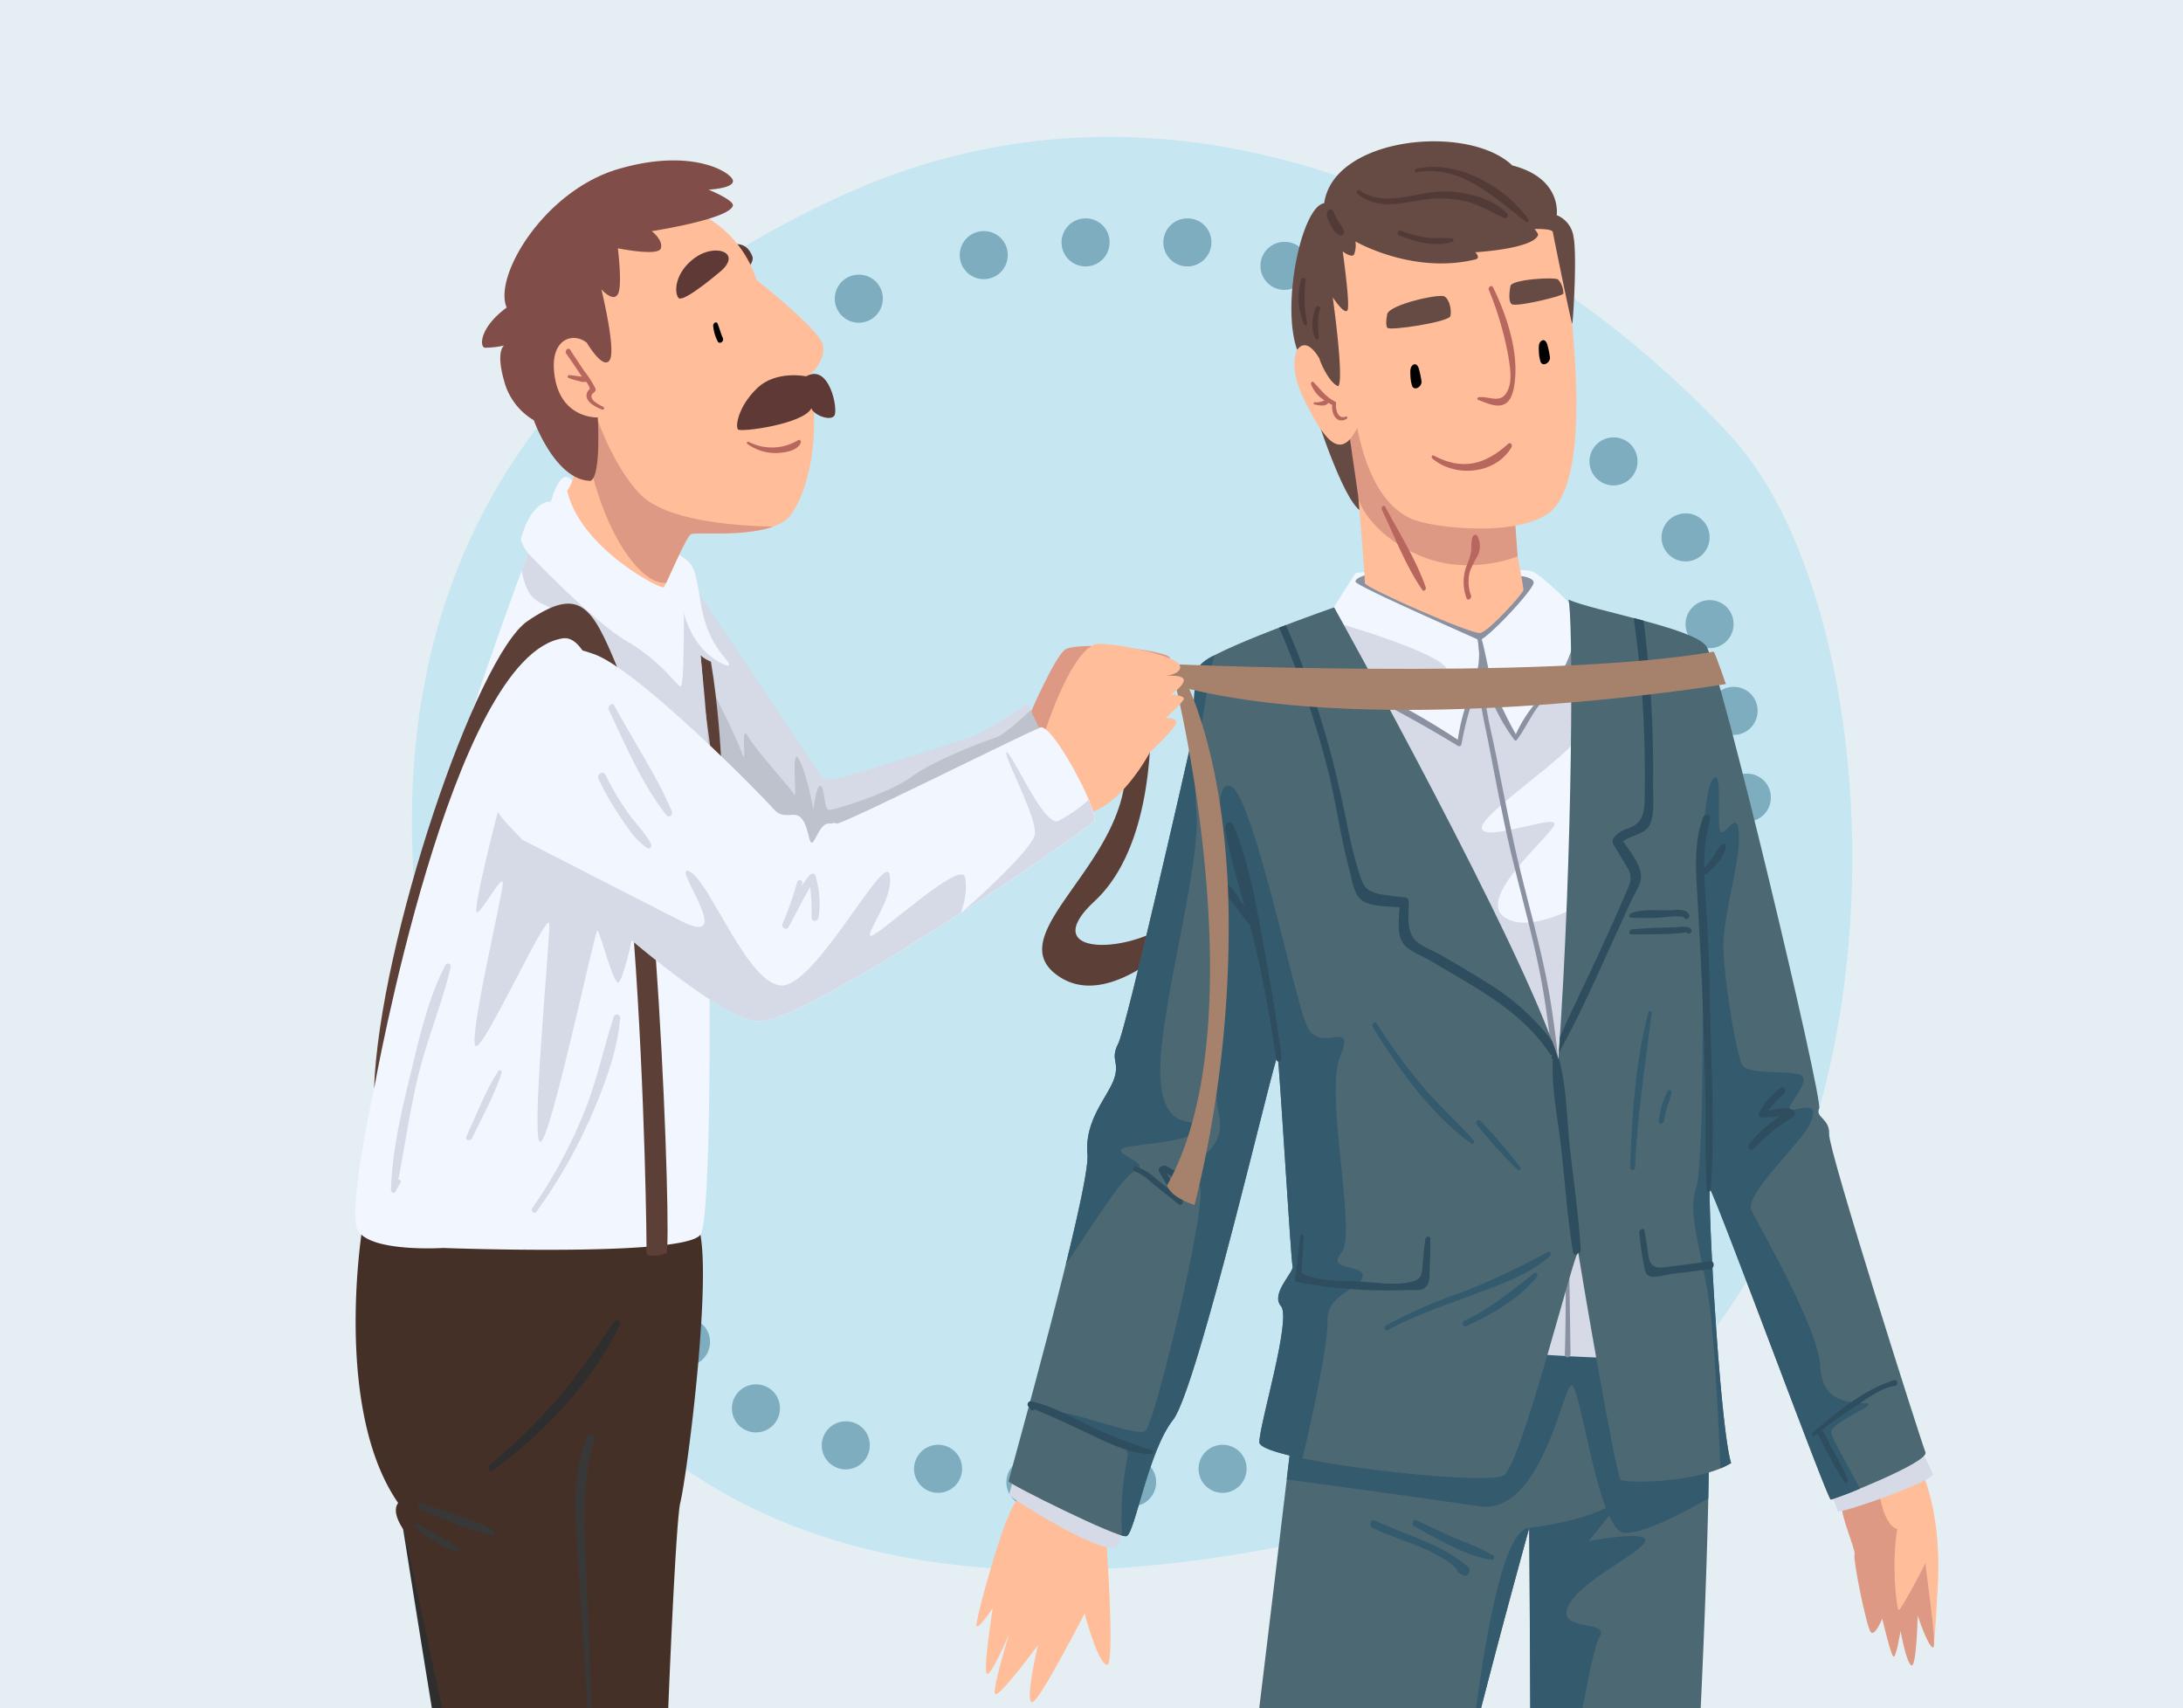 <svg xmlns="http://www.w3.org/2000/svg" xmlns:xlink="http://www.w3.org/1999/xlink" width="400" height="313" viewBox="0 0 400 313">
  <defs>
    <clipPath id="clip-path">
      <rect id="Rectángulo_402176" data-name="Rectángulo 402176" width="263.93" height="262.631" fill="#7eadbf"/>
    </clipPath>
    <clipPath id="clip-path-2">
      <rect id="Rectángulo_402450" data-name="Rectángulo 402450" width="400" height="313" transform="translate(179.73 2356)" fill="#e5eef2"/>
    </clipPath>
    <clipPath id="clip-path-3">
      <rect id="Rectángulo_402702" data-name="Rectángulo 402702" width="290.072" height="455.959" fill="none"/>
    </clipPath>
  </defs>
  <g id="Grupo_1102433" data-name="Grupo 1102433" transform="translate(-180.051 -3350)">
    <g id="Grupo_1101613" data-name="Grupo 1101613" transform="translate(14615.051 7903)">
      <rect id="Rectángulo_402102" data-name="Rectángulo 402102" width="400" height="313" transform="translate(-14435 -4553)" fill="#e5eef2"/>
      <g id="Grupo_1101288" data-name="Grupo 1101288" transform="translate(-14359.526 -4527.916)">
        <g id="Grupo_1101287" data-name="Grupo 1101287" clip-path="url(#clip-path)">
          <path id="Trazado_874703" data-name="Trazado 874703" d="M78.441,10.9C12.6,41.171-16.86,97.579,9.757,184.877s108.893,89.155,188.211,63.152S275.914,92.006,241.693,54.858,143.08-18.819,78.441,10.9" transform="translate(0 0)" fill="#c6e6f2"/>
          <path id="Trazado_874704" data-name="Trazado 874704" d="M81.19,28.44a4.4,4.4,0,1,1-4.4-4.3,4.352,4.352,0,0,1,4.4,4.3" transform="translate(5.095 1.105)" fill="#7eadbf"/>
          <path id="Trazado_874705" data-name="Trazado 874705" d="M65.233,36.664a4.4,4.4,0,1,1-4.4-4.3,4.352,4.352,0,0,1,4.4,4.3" transform="translate(3.972 1.481)" fill="#7eadbf"/>
          <path id="Trazado_874706" data-name="Trazado 874706" d="M52.4,47.071a4.4,4.4,0,1,1-4.4-4.3,4.352,4.352,0,0,1,4.4,4.3" transform="translate(3.068 1.958)" fill="#7eadbf"/>
          <path id="Trazado_874707" data-name="Trazado 874707" d="M40.841,58.656a4.4,4.4,0,1,1-4.4-4.3,4.352,4.352,0,0,1,4.4,4.3" transform="translate(2.255 2.488)" fill="#7eadbf"/>
          <path id="Trazado_874708" data-name="Trazado 874708" d="M32.115,72.7a4.4,4.4,0,1,1-4.4-4.3,4.352,4.352,0,0,1,4.4,4.3" transform="translate(1.641 3.131)" fill="#7eadbf"/>
          <path id="Trazado_874709" data-name="Trazado 874709" d="M25.355,88.121a4.4,4.4,0,1,1-4.4-4.3,4.352,4.352,0,0,1,4.4,4.3" transform="translate(1.165 3.837)" fill="#7eadbf"/>
          <path id="Trazado_874710" data-name="Trazado 874710" d="M21.655,103.547a4.4,4.4,0,1,1-4.4-4.3,4.352,4.352,0,0,1,4.4,4.3" transform="translate(0.905 4.543)" fill="#7eadbf"/>
          <path id="Trazado_874711" data-name="Trazado 874711" d="M19.6,120.4a4.4,4.4,0,1,1-4.4-4.3,4.352,4.352,0,0,1,4.4,4.3" transform="translate(0.76 5.315)" fill="#7eadbf"/>
          <path id="Trazado_874712" data-name="Trazado 874712" d="M20.961,136.365a4.4,4.4,0,1,1-4.4-4.3,4.352,4.352,0,0,1,4.4,4.3" transform="translate(0.856 6.045)" fill="#7eadbf"/>
          <path id="Trazado_874713" data-name="Trazado 874713" d="M23.715,152.327a4.4,4.4,0,1,1-4.4-4.3,4.352,4.352,0,0,1,4.4,4.3" transform="translate(1.05 6.776)" fill="#7eadbf"/>
          <path id="Trazado_874714" data-name="Trazado 874714" d="M26.469,168.289a4.4,4.4,0,1,1-4.4-4.3,4.352,4.352,0,0,1,4.4,4.3" transform="translate(1.244 7.507)" fill="#7eadbf"/>
          <path id="Trazado_874715" data-name="Trazado 874715" d="M32.982,184.6a4.4,4.4,0,1,1-4.4-4.3,4.352,4.352,0,0,1,4.4,4.3" transform="translate(1.702 8.253)" fill="#7eadbf"/>
          <path id="Trazado_874716" data-name="Trazado 874716" d="M32.982,184.6a4.4,4.4,0,1,1-4.4-4.3,4.352,4.352,0,0,1,4.4,4.3" transform="translate(1.702 8.253)" fill="#7eadbf"/>
          <path id="Trazado_874717" data-name="Trazado 874717" d="M41.206,198.764a4.4,4.4,0,1,1-4.4-4.3,4.352,4.352,0,0,1,4.4,4.3" transform="translate(2.281 8.902)" fill="#7eadbf"/>
          <path id="Trazado_874718" data-name="Trazado 874718" d="M51.613,211.252a4.4,4.4,0,1,1-4.4-4.3,4.352,4.352,0,0,1,4.4,4.3" transform="translate(3.013 9.473)" fill="#7eadbf"/>
          <path id="Trazado_874719" data-name="Trazado 874719" d="M63.581,222.873a4.4,4.4,0,1,1-4.4-4.3,4.352,4.352,0,0,1,4.4,4.3" transform="translate(3.856 10.005)" fill="#7eadbf"/>
          <path id="Trazado_874720" data-name="Trazado 874720" d="M78.961,229.349a4.4,4.4,0,1,1-4.4-4.3,4.352,4.352,0,0,1,4.4,4.3" transform="translate(4.938 10.302)" fill="#7eadbf"/>
          <path id="Trazado_874721" data-name="Trazado 874721" d="M94.762,233.461a4.4,4.4,0,1,1-4.4-4.3,4.352,4.352,0,0,1,4.4,4.3" transform="translate(6.05 10.49)" fill="#7eadbf"/>
          <path id="Trazado_874722" data-name="Trazado 874722" d="M110.563,235.823a4.4,4.4,0,1,1-4.4-4.3,4.352,4.352,0,0,1,4.4,4.3" transform="translate(7.163 10.598)" fill="#7eadbf"/>
          <path id="Trazado_874723" data-name="Trazado 874723" d="M127.978,235.823a4.4,4.4,0,1,1-4.4-4.3,4.352,4.352,0,0,1,4.4,4.3" transform="translate(8.388 10.598)" fill="#7eadbf"/>
          <path id="Trazado_874724" data-name="Trazado 874724" d="M143.464,233.461a4.4,4.4,0,1,1-4.4-4.3,4.352,4.352,0,0,1,4.4,4.3" transform="translate(9.478 10.49)" fill="#7eadbf"/>
          <path id="Trazado_874725" data-name="Trazado 874725" d="M159.872,229.349a4.4,4.4,0,1,1-4.4-4.3,4.352,4.352,0,0,1,4.4,4.3" transform="translate(10.633 10.302)" fill="#7eadbf"/>
          <path id="Trazado_874726" data-name="Trazado 874726" d="M176.056,224.626a4.4,4.4,0,1,1-4.4-4.3,4.352,4.352,0,0,1,4.4,4.3" transform="translate(11.773 10.086)" fill="#7eadbf"/>
          <path id="Trazado_874727" data-name="Trazado 874727" d="M190.733,218.762a4.4,4.4,0,1,1-4.4-4.3,4.352,4.352,0,0,1,4.4,4.3" transform="translate(12.806 9.817)" fill="#7eadbf"/>
          <path id="Trazado_874728" data-name="Trazado 874728" d="M205.41,209.444a4.4,4.4,0,1,1-4.4-4.3,4.352,4.352,0,0,1,4.4,4.3" transform="translate(13.839 9.391)" fill="#7eadbf"/>
          <path id="Trazado_874729" data-name="Trazado 874729" d="M216.785,195.982a4.4,4.4,0,1,1-4.4-4.3,4.352,4.352,0,0,1,4.4,4.3" transform="translate(14.639 8.774)" fill="#7eadbf"/>
          <path id="Trazado_874730" data-name="Trazado 874730" d="M222.721,180.781a4.4,4.4,0,1,1-4.4-4.3,4.352,4.352,0,0,1,4.4,4.3" transform="translate(15.057 8.079)" fill="#7eadbf"/>
          <path id="Trazado_874731" data-name="Trazado 874731" d="M228.656,165.58a4.4,4.4,0,1,1-4.4-4.3,4.352,4.352,0,0,1,4.4,4.3" transform="translate(15.475 7.383)" fill="#7eadbf"/>
          <path id="Trazado_874732" data-name="Trazado 874732" d="M232.768,150.379a4.4,4.4,0,1,1-4.4-4.3,4.352,4.352,0,0,1,4.4,4.3" transform="translate(15.764 6.687)" fill="#7eadbf"/>
          <path id="Trazado_874733" data-name="Trazado 874733" d="M233.209,133.963a4.4,4.4,0,1,1-4.4-4.3,4.352,4.352,0,0,1,4.4,4.3" transform="translate(15.795 5.935)" fill="#7eadbf"/>
          <path id="Trazado_874734" data-name="Trazado 874734" d="M233.209,115.866a4.4,4.4,0,1,1-4.4-4.3,4.352,4.352,0,0,1,4.4,4.3" transform="translate(15.795 5.107)" fill="#7eadbf"/>
          <path id="Trazado_874735" data-name="Trazado 874735" d="M230.944,100.665a4.4,4.4,0,1,1-4.4-4.3,4.352,4.352,0,0,1,4.4,4.3" transform="translate(15.636 4.411)" fill="#7eadbf"/>
          <path id="Trazado_874736" data-name="Trazado 874736" d="M226.832,85.464a4.4,4.4,0,1,1-4.4-4.3,4.352,4.352,0,0,1,4.4,4.3" transform="translate(15.346 3.715)" fill="#7eadbf"/>
          <path id="Trazado_874737" data-name="Trazado 874737" d="M222.721,70.264a4.4,4.4,0,1,1-4.4-4.3,4.352,4.352,0,0,1,4.4,4.3" transform="translate(15.057 3.02)" fill="#7eadbf"/>
          <path id="Trazado_874738" data-name="Trazado 874738" d="M210.385,56.951a4.4,4.4,0,1,1-4.4-4.3,4.352,4.352,0,0,1,4.4,4.3" transform="translate(14.189 2.41)" fill="#7eadbf"/>
          <path id="Trazado_874739" data-name="Trazado 874739" d="M198.049,45.875a4.4,4.4,0,1,1-4.4-4.3,4.352,4.352,0,0,1,4.4,4.3" transform="translate(13.321 1.903)" fill="#7eadbf"/>
          <path id="Trazado_874740" data-name="Trazado 874740" d="M184.387,36.664a4.4,4.4,0,1,1-4.4-4.3,4.352,4.352,0,0,1,4.4,4.3" transform="translate(12.359 1.481)" fill="#7eadbf"/>
          <path id="Trazado_874741" data-name="Trazado 874741" d="M169.4,29.032a4.4,4.4,0,1,1-4.4-4.3,4.352,4.352,0,0,1,4.4,4.3" transform="translate(11.304 1.132)" fill="#7eadbf"/>
          <path id="Trazado_874742" data-name="Trazado 874742" d="M154.057,22.69a4.4,4.4,0,1,1-4.4-4.3,4.352,4.352,0,0,1,4.4,4.3" transform="translate(10.224 0.842)" fill="#7eadbf"/>
          <path id="Trazado_874743" data-name="Trazado 874743" d="M137.439,18.578a4.4,4.4,0,1,1-4.4-4.3,4.352,4.352,0,0,1,4.4,4.3" transform="translate(9.054 0.654)" fill="#7eadbf"/>
          <path id="Trazado_874744" data-name="Trazado 874744" d="M120.01,18.578a4.4,4.4,0,1,1-4.4-4.3,4.352,4.352,0,0,1,4.4,4.3" transform="translate(7.828 0.654)" fill="#7eadbf"/>
          <path id="Trazado_874745" data-name="Trazado 874745" d="M102.581,20.808a4.4,4.4,0,1,1-4.4-4.3,4.352,4.352,0,0,1,4.4,4.3" transform="translate(6.601 0.756)" fill="#7eadbf"/>
        </g>
      </g>
    </g>
    <g id="Enmascarar_grupo_1098719" data-name="Enmascarar grupo 1098719" transform="translate(0.32 994)" clip-path="url(#clip-path-2)">
      <g id="Grupo_1101961" data-name="Grupo 1101961" transform="translate(244.822 2381.889)">
        <g id="Grupo_1101960" data-name="Grupo 1101960" clip-path="url(#clip-path-3)">
          <path id="Trazado_893274" data-name="Trazado 893274" d="M297.279,220.029s2.821,27.527-10.048,39.481,13.609,9.519,17.87-.676,4.731.044,4.731.044-17.321,22.084-28.982,14.52,12.077-20.3,12.077-38.354a49.886,49.886,0,0,1,4.352-15.014" transform="translate(-151.758 -120.273)" fill="#5c3f36"/>
          <path id="Trazado_893275" data-name="Trazado 893275" d="M619.9,569.526s.3.608.913-11.794-2.587-19.859-3.12-20.62-12.542,3.87-12.5,3.855,5.174,24.982,7.846,23.841a9.968,9.968,0,0,0,4.117-3.424Z" transform="translate(-330.814 -293.553)" fill="#ffbd99"/>
          <path id="Trazado_893276" data-name="Trazado 893276" d="M607.618,545.718s.85,6.29,3.367,6.848c-1.084,5.783-.171,14.913.285,14.863s5.07-8.826,4.893-8.674,2.259,15.674,1.346,15.522-2.79-5.834-2.79-5.834-.2,9.334-1.116,9.131-2.029-6.34-2.029-6.34-.812,5.174-1.319,4.717S608.226,569,608.226,569s-1.37,3.4-2.13,2.435-3.248-13.239-2.943-14.1-2.731-7.436-2.282-9.232,6.746-2.384,6.746-2.384" transform="translate(-328.426 -298.303)" fill="#de9985"/>
          <path id="Trazado_893277" data-name="Trazado 893277" d="M274.853,556.421c0,.2,1.471,20.087.355,22.674-1.521,1.015-4.312-9.08-4.312-9.282s-8.42,16.486-9.688,16.232c-1.268-.3,1.116-10.449,1.116-10.449s-7.406,10.043-7.862,8.877,2.612-11.007,2.612-11.007-3.677,8.674-4.185,7.254,1.167-11.971,1.167-11.971-2.79,4.261-2.993,3.247,5.229-21.057,7.408-22.88,16.382,7.307,16.382,7.307" transform="translate(-137.234 -300.028)" fill="#ffbd99"/>
          <path id="Trazado_893278" data-name="Trazado 893278" d="M327.8,959.571c-.152.152-9.536,17.956-8.471,19.58s30.181,1.927,30.435,0-6.29-19.022-6.29-19.022Z" transform="translate(-174.507 -524.525)" fill="#2e2e2e"/>
          <path id="Trazado_893279" data-name="Trazado 893279" d="M470.138,954.917c-.076.228-1.522,15.75,0,17.119.228.3,15.369,0,15.369,0s-.608-2.663,0-2.739,2.663,2.511,2.663,2.511,33.935,1.031,33.935.364-19.934-17.559-27.7-19.309-24.272,2.054-24.272,2.054" transform="translate(-256.61 -520.607)" fill="#2e2e2e"/>
          <path id="Trazado_893280" data-name="Trazado 893280" d="M351.321,490.129S339.161,592.847,338.1,596.651s3.2,4.565,1.218,7.913-3.8,4.261-2.13,7.456-8.522,70.609-8.066,72.435-1.826,8.088-1.37,9.294,28,1.989,28.3,0,0-8.128.761-10.841,14-69.822,15.065-72.866,4.717-12.935,3.652-21c1.978-17.2,18.717-77.3,18.717-77.3s.609,83.848,0,85.37-1.826,3.044-.608,5.022-.913,85.674-1.674,87.5-1.217,4.737,0,5.336,30.13-3.206,30.892-5.031-1.37-4.718-1.37-4.718a6.244,6.244,0,0,0,1.37-3.2c0-1.522-1.826-4.109-1.826-4.109s4.87-78.674,4.108-83.391,1.979-6.848,1.522-11.565a97.457,97.457,0,0,0-2.283-11.717c-.152-.761,5.022-85.522,1.674-94.2s-72.04-9.494-74.731,13.087" transform="translate(-179.122 -257.678)" fill="#4c6873"/>
          <path id="Trazado_893281" data-name="Trazado 893281" d="M452.723,478.845a3.673,3.673,0,0,0-1.481-1.606L406.688,474.7c-14.73,2.371-27.563,7.73-28.7,17.237,0,0-.587,4.957-1.514,12.732,9.574,1.3,27.365,3.727,35.23,4.92,11.036,1.674,15.048-20.239,16.77-22.065s4.855,26.478,9.832,26.935c3.1.284,10.279-3.35,15.408-6.293.3-14.416.152-26.341-1-29.316" transform="translate(-205.792 -259.48)" fill="#345a6e"/>
          <path id="Trazado_893282" data-name="Trazado 893282" d="M393.608,181.309s4.413-6.924,4.794-7.533,30.207-.989,32.147-.456,7.571,6.429,7.571,6.429,20.163,132.239,17.272,136.043-51.283-1.217-51.283-1.217Z" transform="translate(-215.156 -94.602)" fill="#f2f6ff"/>
          <path id="Trazado_893283" data-name="Trazado 893283" d="M393.608,193.681c.152,0,20.62,5.859,21.609,8.978s-12.859-1.141-14.457.989,5.783,6.163,5.783,6.163,10.522,6.392,10.642,5.7,4.1-11.936,4.466-12.735,5.691,12.691,6.169,11.741,6.723-7.9,7.484-9.2,6.239-7.381,6.239-7.381-2.739,14.229-2.511,16.892-18.413,14.609-17.424,17.043,14.3-3.044,13.239-.685-14,13.087-9.282,16.739,15.293-2.815,15.293-2.815,7.457,82.326,6.772,83.315-18.794-.608-19.022-.457-35-134.293-35-134.293" transform="translate(-215.156 -105.871)" fill="#d5dae6"/>
          <path id="Trazado_893284" data-name="Trazado 893284" d="M442.785,186.176c-1.14,4.293-2.513,7.609-5.843,10.71a24.8,24.8,0,0,0-5.126,7.36,66.706,66.706,0,0,1-4.093-8.586c-.992-2.887-1.334-5.91-2.166-8.824v-.007c2.189-1.269,9.691-9.328,9.52-10.422-.19-1.217-3.614-1.255-3.614-1.255l-26.517-.266s-2.587.608-2.511,1.407c.073.763,19.786,9.369,22.342,10.567q.08.377.138.744.056.807.155,1.611c.107,2.941-.807,5.448-1.946,8.369a38.571,38.571,0,0,0-1.944,7.658c-2.92-1.915-5.877-3.725-8.942-5.415-1.684-.929-3.387-1.827-5.114-2.675-1.823-.895-4.245-1.568-5.674-3.019-.276-.28-.694.294-.466.561,2.007,2.354,5.629,3.453,8.308,4.875,4.036,2.141,8.018,4.427,11.917,6.809.309.189.608-.057.664-.378a55.1,55.1,0,0,1,3.165-11.083,9.994,9.994,0,0,0,.608-2.411,33.867,33.867,0,0,0,5.815,12.646.317.317,0,0,0,.574.082c1.293-1.72,2.194-3.686,3.421-5.449,1.262-1.813,3.121-3.04,4.5-4.765a15.09,15.09,0,0,0,3.527-8.709c.009-.436-.57-.6-.695-.134" transform="translate(-219.152 -95.596)" fill="#8a91a1"/>
          <path id="Trazado_893285" data-name="Trazado 893285" d="M467.419,273.723c-1.572-10.2-4.754-20.085-6.918-30.16-1.084-5.046-2.1-10.107-3.081-15.172-1.063-5.468-2.821-11.328-2.3-16.929.055-.585-.708-.567-.778-.027-.644,4.974.787,9.992,1.713,14.853.966,5.07,1.942,10.138,3.026,15.184,2.2,10.255,5.417,20.382,7.057,30.739,1.658,10.477,2.46,21.139,3.094,31.721a333.342,333.342,0,0,1,.678,33.658c-.036.871,1.054.692,1.041-.117-.345-21.252-.286-42.677-3.536-63.749" transform="translate(-248.269 -115.352)" fill="#8a91a1"/>
          <path id="Trazado_893286" data-name="Trazado 893286" d="M388.237,109.5s5.8,18.36,8.946,17.878,4.825-16.328,4.369-17.878-13.315,0-13.315,0" transform="translate(-212.22 -59.481)" fill="#664a44"/>
          <path id="Trazado_893287" data-name="Trazado 893287" d="M405.424,143.827s1.263,14.994,1.186,15.754,19.554,9.435,21.152,9.131,7.913-7.33,7.913-7.888-1.065-6.15-1.065-6.15Z" transform="translate(-221.615 -78.619)" fill="#ffbd99"/>
          <path id="Trazado_893288" data-name="Trazado 893288" d="M401.412,112.931l1.9,13.163s1.864,6.011,10.956,10.044,18.147.228,18.147.228-.875-11.147-.723-12.022-23.4-21.038-30.283-11.413" transform="translate(-219.422 -60.311)" fill="#de9985"/>
          <path id="Trazado_893289" data-name="Trazado 893289" d="M380.072,50.924s-1.826,3.005,1.446,9.473,6.353,11.3,9.549,4.87c2.055,10.081,5.748,14.647,9.741,16.549s22.253,3.88,26.819-2.435,3.855-21.533,2.84-33.25S427.6,28.4,426.4,26.652s-34-5.706-38.717-1.522-7.609,25.793-7.609,25.793" transform="translate(-207.479 -12.723)" fill="#ffbd99"/>
          <path id="Trazado_893290" data-name="Trazado 893290" d="M383.52,39.875c0,.355,1.75,4.439,3.424,5,1.116-1.217-1.015-16.283-1.015-16.283s2.13,3.247,2.689,2.384-.862-10.8-.862-10.8,1.623,1.268,2.08.558a4.855,4.855,0,0,0,.254-2.384s10.5,6.087,21.964,3.3c1.065-.253,0-1.319,0-1.319s10.7-.608,11.514-3.2c0-.254-.659-1.065-.659-1.065s3.246-.1,3.348.558,3.4,16.841,3.551,16.79.913-12.478.253-15.826a5.013,5.013,0,0,0-3.094-4.058s1.065-6.746-8.141-9.105c-7.989-7.685-32.717-5.326-34.467,6.924-4.108.609-7.913,18.565-4.946,26.859,1.9-2.587,4.109,1.674,4.109,1.674" transform="translate(-206.818 0)" fill="#664a44"/>
          <path id="Trazado_893291" data-name="Trazado 893291" d="M416.879,65.783s-.418,1.94,0,2.549,11.3-1.065,11.565-2.13-.152-3.082-1.1-3.614-9.891,1.446-10.462,3.2" transform="translate(-227.775 -34.164)" fill="#664a44"/>
          <path id="Trazado_893292" data-name="Trazado 893292" d="M466.679,56.711s-.609,2.815.19,3.424,9.4-1.483,9.473-1.921a3.728,3.728,0,0,0-.989-2.606c-.685-.418-7.837-.076-8.674,1.1" transform="translate(-254.977 -30.303)" fill="#664a44"/>
          <path id="Trazado_893293" data-name="Trazado 893293" d="M456.406,58.754c-.271-.553-.975-.054-.783.445a60.425,60.425,0,0,1,3.555,12.055c.3,1.866.748,4.281.036,6.089-1.178,2.993-3.287,1.321-5.424,1.533-.223.022-.386.4-.118.494,1.493.507,3.615,1.675,5.135.588,1.225-.876,1.5-3.078,1.623-4.424.511-5.5-1.645-11.928-4.025-16.781" transform="translate(-247.913 -31.984)" fill="#b8675e"/>
          <path id="Trazado_893294" data-name="Trazado 893294" d="M449.064,122.129c-4.26,3.847-8.411,4.932-13.673,2.123-.273-.146-.46.35-.261.522,4.178,3.605,11.625,2.942,14.537-2.012.25-.425-.151-1.041-.6-.633" transform="translate(-237.808 -66.686)" fill="#b8675e"/>
          <path id="Trazado_893295" data-name="Trazado 893295" d="M428.47,93.25a17.135,17.135,0,0,0-.47-2.261c-.133-.529-.54-1.186-1.14-.716-.5.4-.446,1.137-.426,1.715a7.685,7.685,0,0,0,.279,1.981c.366,1.192,1.861.248,1.757-.718" transform="translate(-233.093 -49.257)"/>
          <path id="Trazado_893296" data-name="Trazado 893296" d="M480.383,83.511a17.13,17.13,0,0,0-.47-2.261c-.133-.529-.54-1.186-1.14-.716-.5.4-.446,1.137-.426,1.714a7.684,7.684,0,0,0,.279,1.982c.366,1.192,1.861.248,1.757-.718" transform="translate(-261.469 -43.933)"/>
          <path id="Trazado_893297" data-name="Trazado 893297" d="M395.852,31.487a7.3,7.3,0,0,0-1.033-1.654,9.731,9.731,0,0,1-.883-1.863.583.583,0,0,0-.522-.4.541.541,0,0,0-.421.135c-.671.684-.064,1.811.3,2.525.384.748.992,1.864,1.869,2.092.491.127.819-.4.688-.838" transform="translate(-214.655 -15.072)" fill="#523b36"/>
          <path id="Trazado_893298" data-name="Trazado 893298" d="M432.373,24.031c-2.7-2.849-7.356-3.956-11.175-4.082-5.248-.174-11.151,3.129-15.894-.212-.365-.257-.728.368-.413.631,3.335,2.777,7.206,1.9,11.136,1.266a21.344,21.344,0,0,1,8.727.115c2.593.637,4.686,2.064,7.115,3.06.393.161.784-.482.5-.778" transform="translate(-221.258 -10.756)" fill="#523b36"/>
          <path id="Trazado_893299" data-name="Trazado 893299" d="M449.056,19.915c-4.237-6.011-13.13-10.972-20.532-9.249-.355.083-.334.718.073.647,8.275-1.451,14.053,4.611,20.065,9.077.277.206.564-.235.4-.476" transform="translate(-234.105 -5.641)" fill="#523b36"/>
          <path id="Trazado_893300" data-name="Trazado 893300" d="M431.326,37.525c-1.492-.2-3.026.012-4.535-.165a19.379,19.379,0,0,1-4.931-1.285c-.463-.184-.766.649-.306.84,2.836,1.179,6.755,2.261,9.768,1.192.26-.092.334-.538,0-.582" transform="translate(-230.307 -19.705)" fill="#523b36"/>
          <path id="Trazado_893301" data-name="Trazado 893301" d="M382.579,55.673a.418.418,0,0,0-.821-.159,12.327,12.327,0,0,0,.551,8.227c.156.333.6.1.548-.224a24.044,24.044,0,0,1-.277-7.845" transform="translate(-208.433 -30.166)" fill="#523b36"/>
          <path id="Trazado_893302" data-name="Trazado 893302" d="M387.417,66.965c-.6,1.731-.963,4.06.058,5.7.2.32.545-.06.535-.3-.074-1.8-.379-3.341.2-5.111a.423.423,0,1,0-.79-.287" transform="translate(-211.452 -36.427)" fill="#523b36"/>
          <path id="Trazado_893303" data-name="Trazado 893303" d="M450.516,162.879a3.858,3.858,0,0,0-.064-3.644c-.229-.379-.763-.12-.869.217a6.775,6.775,0,0,0-.209,2.084c-.054,1.587-.7,2.513-1.108,3.909a8.506,8.506,0,0,0,.228,5.2c.21.618,1.006.061.828-.471a7.382,7.382,0,0,1-.2-4.486,24.686,24.686,0,0,1,1.39-2.8" transform="translate(-244.866 -86.939)" fill="#b8675e"/>
          <path id="Trazado_893304" data-name="Trazado 893304" d="M422.887,162.284c-1.769-5.12-4.9-10.019-7.445-14.8-.217-.408-.808.115-.637.476,2.317,4.874,4.373,10.349,7.453,14.795.277.4.752-.118.63-.47" transform="translate(-226.726 -80.537)" fill="#b8675e"/>
          <path id="Trazado_893305" data-name="Trazado 893305" d="M392.644,103.54c-1.452.6-1.943-1.36-1.761-2.367a.362.362,0,0,0-.207-.387c-1.744-.861-2.655-2.25-3.967-3.577-.236-.238-.5.2-.43.41a6.031,6.031,0,0,0,2.48,2.961c-.16.046-.318.12-.476.174a3.117,3.117,0,0,1-1.327.157c-.231-.02-.284.368-.049.412.719.134,1.962.457,2.476-.225a.315.315,0,0,0,.041-.093c.246.145.492.283.735.406-.156,1.59.769,3.583,2.64,2.551.007,0,.01-.01.016-.013a.1.1,0,0,0,.045-.038c.147-.161.035-.475-.218-.371" transform="translate(-211.144 -53.099)" fill="#b8675e"/>
          <path id="Trazado_893306" data-name="Trazado 893306" d="M265.114,540.669s-.761,2.46-.786,2.891,17.373,11.464,19.91,9.511a26.96,26.96,0,0,1,.888-2.891s-16.689-9.917-20.011-9.511" transform="translate(-144.488 -295.537)" fill="#d5dae6"/>
          <path id="Trazado_893307" data-name="Trazado 893307" d="M596.674,537.224a17.36,17.36,0,0,1,1.116,2.891c.051.634,17.3-5.326,17.449-6.8a44.142,44.142,0,0,0-2.232-4.438Z" transform="translate(-326.157 -289.099)" fill="#d5dae6"/>
          <path id="Trazado_893308" data-name="Trazado 893308" d="M323.7,186.645s34.544,61.985,41.087,82.833c2.739-38.348,2.739-82.7,1.826-84.261,4.717,2.087,22.827,5.178,25.261,8.5s21.456,83.064,20.7,84.738,1.978,1.826,1.826,4.717,16.891,56.457,17.652,58.283-16.739,8.674-17.348,8.674-20.848-55.087-22.218-57.065c0,10.044,2.13,44.739,3.957,50.37-5.935,3.652-19.326,3.8-20.239,3.044s-7.456-39.413-7.761-41.543-10.348,38.8-13.7,40.782S310,342.978,310,339.63s5.935-22.674,3.957-24.956,2.435-6.239,2.13-7.3-2.435-37.283-2.739-38.5-14.609,60.87-19.174,66.653-7,20.848-8.522,21.3-21.609-9.587-21.609-10.043,15.065-53.718,14.457-59.957,3.858-10.652,4.9-13.848-.788-3.348.734-6.391,12.326-50.549,13.239-54.644.152-12.16,1.826-14.747,24.5-10.551,24.5-10.551" transform="translate(-144.335 -101.244)" fill="#4c6873"/>
          <path id="Trazado_893309" data-name="Trazado 893309" d="M572.571,371.737c-2.232-.2-8.217.406-8.522-6.7s-11.159-25.565-12.58-28.609,9.029-12.174,10.754-16.029-1.116-2.739-3.211-2.447,2.1-3.539,1.994-5.669-10.246-.2-11.362-2.739-3.348-16.13-3.348-21.71,3.044-15.116,2.84-20.16-2.232-.13-3.246-.637.406-11.464-1.358-9.84-2.294,14.3-2.193,16.942.731,53-1.049,58.182,1.556,12.63,2.733,23.587c.835,7.776,1.455,20.713,1.723,27.767a13.923,13.923,0,0,0,1.97-.985c-1.826-5.63-3.957-40.326-3.957-50.37,1.37,1.978,21.609,57.065,22.218,57.065a55.068,55.068,0,0,0,5.3-1.993c-1.939-3.987-5.2-9.187-5.2-10.383,0-1.826,8.725-5.072,6.493-5.275" transform="translate(-295.603 -140.502)" fill="#345a6e"/>
          <path id="Trazado_893310" data-name="Trazado 893310" d="M333.8,358.579c-.2-5.072,5.977-5.81,6.447-8.161s-6.853-.969-3.911-4.374-3.145-28.856-.2-36.059-3.855-.1-6.189-5.681-9.841-41.9-13.8-43.725-1.015,14.2-1.015,14.2-2.13-2.029-2.631.3,3.139,10.246,2.631,11.891-2.536,28.587-1.318,33.355-1.42,7.913-6.29,9.719,1.116,1.035,2.84,3.6-8.217,43.7-9.942,45.018S282.467,373.29,285,376.029s12.986,3.55,12.127,7.507a57.171,57.171,0,0,0-1.02,13.779c-.057.15-.11.3-.166.45a2.454,2.454,0,0,0,1.03.177c1.522-.457,3.957-15.522,8.522-21.3s18.869-67.869,19.174-66.652,2.435,37.435,2.739,38.5-4.109,5.022-2.13,7.3-3.957,21.609-3.957,24.957c0,.928,3.187,1.962,7.861,2.929,2.18-8.672,4.752-21.713,4.617-25.1" transform="translate(-155.643 -142.36)" fill="#345a6e"/>
          <path id="Trazado_893311" data-name="Trazado 893311" d="M299.812,302.323c3.1-1.315-2.7-2.743-2.494-3.909s13.189-1.066,14.2-3.907-6.29,2.029-6.969-9.225,7.578-38.862,6.563-49.164c-.759-7.706,1.888-21.733,3.27-28.312a7.852,7.852,0,0,0-2.509,1.737c-1.674,2.587-.913,10.652-1.826,14.747s-11.717,51.6-13.239,54.644.3,3.2-.734,6.391-5.505,7.609-4.9,13.848c.218,2.233-1.573,10.491-3.961,20.195,4.639-6.781,10.37-16.1,12.593-17.046" transform="translate(-157.001 -113.592)" fill="#345a6e"/>
          <path id="Trazado_893312" data-name="Trazado 893312" d="M357.638,296.433c-1.211-6.806-2.595-14.307-5.306-20.677-.4-.933-1.647-.261-1.492.61.861,4.837,2.266,9.66,3.616,14.454-.341-.5-.678-1.011-1.023-1.512a10.74,10.74,0,0,0-2.58-3.092c-.362-.239-.685.219-.583.557a11.826,11.826,0,0,0,2.155,3.5c.893,1.192,1.806,2.37,2.711,3.554a.485.485,0,0,0,.2.158q.339,1.253.659,2.5c1.87,7.358,3.063,14.748,4.245,22.241.108.686.987.366.919-.238-.837-7.383-2.216-14.742-3.517-22.054" transform="translate(-191.455 -150.489)" fill="#2e4d5e"/>
          <path id="Trazado_893313" data-name="Trazado 893313" d="M543.98,282.894c1.376-1.237,3.162-2.977,3.371-4.906a.426.426,0,0,0-.714-.392,11.35,11.35,0,0,0-1.49,2.124,15.526,15.526,0,0,1-1.755,2.206,30.331,30.331,0,0,1,1.053-8.735c.278-.957-.926-1.425-1.276-.464-1.653,4.537-1.338,9.354-1.053,14.088q.543,9.026.927,18.062c.254,6.023.412,12.035.549,18.062.136,6-.132,12.063.322,18.043.033.44.626.311.656-.073.84-11.011.085-22.326-.106-33.359q-.145-8.453-.627-16.9c-.144-2.556-.363-5.109-.427-7.651a.459.459,0,0,0,.571-.105" transform="translate(-296.209 -148.791)" fill="#2e4d5e"/>
          <path id="Trazado_893314" data-name="Trazado 893314" d="M428.65,309.909c-.376-6.194-1.284-12.4-1.974-18.566-.595-5.311-.564-11.363-2.072-16.544-.007.1-.014.2-.021.307-.323-1.03-.717-2.163-1.17-3.381a43.376,43.376,0,0,0-12.253-10.886c-2.636-1.672-5.345-3.228-8.034-4.811-1.3-.768-3.965-1.742-4.92-2.9-1.5-1.815-1.07-4.6-1.06-6.762,0-.491-.181-.911-.72-.981a40.908,40.908,0,0,1-4.755-.6c-2.2-.564-2.754-1.225-3.453-3.323a75.977,75.977,0,0,1-2.231-8.724c-1.036-5.04-2.109-10.056-3.486-15.016a163.837,163.837,0,0,0-7.863-22.209q-.617.235-1.247.477a171.441,171.441,0,0,1,8.961,26.145c1.487,5.964,2.277,12.087,3.861,18.022.446,1.669.8,4.59,2.248,5.732,1.574,1.244,4.811,1.168,7,1.331-.112,2.326-.637,5.4,1.054,7.069,1.158,1.145,3.2,1.914,4.6,2.736q2.609,1.527,5.217,3.058c6.3,3.718,12.535,7.7,16.624,13.928a.6.6,0,0,0,.491.307c-.032.079-.067.157-.1.236a.445.445,0,0,0,.2.569c-.285,5.421,1.005,11.274,1.579,16.623.661,6.164,1.114,12.415,2.092,18.536.083.519.427.667.758.581.146-.355.237-.473.262-.3.006.04.015.1.025.165a.939.939,0,0,0,.39-.818" transform="translate(-204.105 -106.872)" fill="#2e4d5e"/>
          <path id="Trazado_893315" data-name="Trazado 893315" d="M501.52,240.2c.121-2.173-1.949-4.669-3.262-6.6,1.893-1.478,4.572-1.062,5.247-4.085.466-2.086.188-4.573.224-6.711.041-2.451.019-4.9-.042-7.352a209.167,209.167,0,0,0-1.7-22.3q-.894-.241-1.8-.475c.849,6.108,1.5,12.23,1.8,18.415.227,4.672.29,9.354.226,14.031-.038,2.755-.077,5.053-3.034,6.1a5.388,5.388,0,0,0-2.543,1.6,1.087,1.087,0,0,0-.173,1.321c.8,1.337,1.607,2.675,2.423,4,1.186,1.931.775,2.828-.068,4.781q-2.222,5.147-4.557,10.243c-2.479,5.426-5.172,10.793-7.575,16.264q-.095,1.444-.195,2.878c3.941-7.046,7.188-14.561,10.533-21.894q1.348-2.955,2.7-5.907c.6-1.321,1.708-2.839,1.791-4.32" transform="translate(-265.93 -105.324)" fill="#2e4d5e"/>
          <path id="Trazado_893316" data-name="Trazado 893316" d="M404.6,442.567c-.013-.629-.839-.406-.91.1-.206,1.485-.358,2.963-.467,4.458-.165,2.256-.24,2.968-2.585,3.444-2.73.554-6.172,0-8.942-.148-2.849-.154-6.141-.084-8.906-.827-2.132-.573-1.843-.836-1.659-3.009.127-1.5.217-2.994.268-4.5.015-.433-.51-.418-.573-.02-.419,2.61-.622,5.238-1,7.852-.029.2.078.537.314.586a90.3,90.3,0,0,0,20.331,1.459c1.414-.035,2.9.314,3.635-.985.537-.951.333-2.738.4-3.807.1-1.543.126-3.06.094-4.6" transform="translate(-207.617 -241.481)" fill="#2e4d5e"/>
          <path id="Trazado_893317" data-name="Trazado 893317" d="M531.875,445.518c-2.731.44-5.487.721-8.227,1.1-1.9.263-2.747-.282-3.019-2.195-.21-1.475-.386-2.951-.7-4.41-.054-.712-1.006-.381-.95.246a51.479,51.479,0,0,0,.928,6.389c.155.7.171,1.216.847,1.545,1.015.493,3.21-.25,4.333-.375,2.26-.253,4.51-.594,6.776-.8.939-.084,1.032-1.67.007-1.505" transform="translate(-283.688 -240.304)" fill="#2e4d5e"/>
          <path id="Trazado_893318" data-name="Trazado 893318" d="M525.9,311.5c-.578-1.275-2.643-.792-3.768-.788-2.2.006-4.852-.275-6.927.556-.348.139-.37.793,0,.76a41.685,41.685,0,0,0,4.914.04c.856-.011,4.577-.6,4.93.068.292.549,1.07-.154.852-.636" transform="translate(-281.476 -169.793)" fill="#2e4d5e"/>
          <path id="Trazado_893319" data-name="Trazado 893319" d="M526.289,317.993c-.406-.92-2.621-.43-3.357-.428-2.522.006-5.053.112-7.561.365-.469.047-.66.878-.107.9.838.031,10.2.015,10.153-.478.068.734,1.154.28.873-.357" transform="translate(-281.471 -173.516)" fill="#2e4d5e"/>
          <path id="Trazado_893320" data-name="Trazado 893320" d="M324.237,416.733a19.245,19.245,0,0,0-3.406-2.5,1.172,1.172,0,0,0-1.543.1.639.639,0,0,0-.1.8q.967,1.624,1.941,3.243-1.184-.931-2.369-1.861a10.306,10.306,0,0,0-3.767-2.318c-.475-.113-.788.676-.306.84,1.544.526,2.774,1.8,4.029,2.806l4.065,3.241c.5.4.943-.422.7-.839q-1.424-2.406-2.858-4.807c1.037.612,2.792,1.991,3.063,2.156.51.311.986-.49.557-.851" transform="translate(-171.882 -226.297)" fill="#2e4d5e"/>
          <path id="Trazado_893321" data-name="Trazado 893321" d="M571.189,386.416c-1.5-.65-2.966,0-4.483.133a27.769,27.769,0,0,1,2.855-3.1c.441-.42.08-1.524-.559-1.062a14.008,14.008,0,0,0-3.9,4.445c-.218.383-.135.921.367.987a19.886,19.886,0,0,0,3.432-.247,26.074,26.074,0,0,0-5.692,5.127c-.455.557.288,1.489.848.89a30.587,30.587,0,0,1,7.114-5.779.8.8,0,0,0,.015-1.4" transform="translate(-307.789 -208.962)" fill="#2e4d5e"/>
          <path id="Trazado_893322" data-name="Trazado 893322" d="M294.542,518.167a84.447,84.447,0,0,1-11.088-4.263c-3.564-1.761-7.145-3.8-11.048-4.7a.589.589,0,0,0-.587.906l.527.662c.2.253.491.116.616-.114,3.557,1.466,7,3.078,10.481,4.737,3.35,1.6,7.151,3.426,10.929,3.488.345.006.534-.592.17-.713" transform="translate(-148.523 -278.335)" fill="#2e4d5e"/>
          <path id="Trazado_893323" data-name="Trazado 893323" d="M603.816,500.655c-5.493,1.657-10.679,5.986-15,9.656-.321.273.008.826.379.531.181-.144.365-.283.546-.426a8.609,8.609,0,0,1,.7,1.426c.444.855.914,1.7,1.375,2.542a44.172,44.172,0,0,0,2.87,4.971c.276.378.762-.11.622-.465a54.738,54.738,0,0,0-3.233-6.2c-.317-.577-.865-2.261-1.625-2.834,1.879-1.452,3.8-2.841,5.8-4.133,2.211-1.433,5.023-3.655,7.687-4.005.6-.08.524-1.261-.121-1.066" transform="translate(-321.79 -273.659)" fill="#2e4d5e"/>
          <path id="Trazado_893324" data-name="Trazado 893324" d="M451.167,600.251c5.069-20.1,10.572-39.866,10.572-39.866-5.081.194-8.651,23.218-10.572,39.866" transform="translate(-246.619 -306.32)" fill="#345a6e"/>
          <path id="Trazado_893325" data-name="Trazado 893325" d="M370.07,856.5c-.2,2.435,7.913-1.623,5.884,5.072-1.19,3.926-8.656,11.417-14.631,16.945,6.636.057,12.964-.261,13.109-1.209.3-1.99,0-8.128.761-10.841.559-1.992,7.845-38.7,12.1-59.276C380.15,824.2,370.225,854.641,370.07,856.5" transform="translate(-197.508 -441.228)" fill="#345a6e"/>
          <path id="Trazado_893326" data-name="Trazado 893326" d="M473.11,730.455c-2.638-.812,15.218-2.638,17.043-5.884s-15.014,1.826-16.841-1.624-.405-58.029,1.015-59.246,9.131,21.507,8.927,12.783-6.7-21.507-7.1-26.377,16.232,6.9,15.952,3.45-11.082-5.073-15.343-10.348.608-10.754.608-16.435-2.84,1.826-3.044,0,7.1-50.725,9.333-54.073-7.71-.913-5.782-5.58,13.594-9.942,14.2-12.073-10.348,0-10.348,0,9.84-12.174,5.884-8.014-16.79,5.58-16.79,5.58.609,83.848,0,85.37-1.826,3.043-.608,5.022-.913,85.674-1.674,87.5-1.218,4.737,0,5.336c.769.379,12.588-1,21.383-2.528-7.65-1.207-15.529-2.462-16.818-2.859" transform="translate(-255.707 -298.549)" fill="#345a6e"/>
          <path id="Trazado_893327" data-name="Trazado 893327" d="M396.042,723.8a.558.558,0,0,0-1.048-.209c-1.027,2.021-1.49,4.285-2.322,6.4a39.666,39.666,0,0,1-3.538,6.9c-2.887,4.5-6.977,7.445-10.39,11.41-.54.628.009,1.76.782,1.1,4.276-3.665,8.324-6.88,11.411-11.7,2.469-3.854,5.379-9.185,5.105-13.892" transform="translate(-206.912 -395.372)" fill="#345a6e"/>
          <path id="Trazado_893328" data-name="Trazado 893328" d="M407.357,747.993c-5.284,3.748-8.8,10.756-11.069,16.645a.671.671,0,1,0,1.254.457,47.381,47.381,0,0,1,4.6-9.02c1.724-2.62,3.924-4.851,5.7-7.415.214-.309-.064-.959-.476-.666" transform="translate(-216.586 -408.831)" fill="#345a6e"/>
          <path id="Trazado_893329" data-name="Trazado 893329" d="M518.674,728.523c-1.075,1.974-1.783,4.11-2.925,6.065a31.522,31.522,0,0,1-4.454,5.863c-.619.65.1,1.894.822,1.152,3.279-3.353,6.825-7.95,7.568-12.712a.544.544,0,0,0-1.011-.368" transform="translate(-279.358 -398.071)" fill="#345a6e"/>
          <path id="Trazado_893330" data-name="Trazado 893330" d="M351.767,947.267c-4.162-.036-8.283.579-12.468.437-.72-.024-.933,1.255-.156,1.309,4.1.288,8.631.483,12.619-.684.464-.136.614-1.056.005-1.062" transform="translate(-185.115 -517.799)" fill="#345a6e"/>
          <path id="Trazado_893331" data-name="Trazado 893331" d="M428.146,565.817c-5.056-4.327-11.2-5.72-17.1-8.5-.7-.328-1.15.953-.471,1.3,4.881,2.47,11.189,3.634,15.343,7.4a.669.669,0,0,0,.048.123c.48.908.462.849,1.392,1.254.859.374,1.406-1.05.789-1.578" transform="translate(-224.247 -304.615)" fill="#345a6e"/>
          <path id="Trazado_893332" data-name="Trazado 893332" d="M442.144,563.674a48.01,48.01,0,0,0-6.663-2.989q-3.757-1.644-7.436-3.462c-.6-.3-.987.814-.41,1.126,4.315,2.331,9.315,5.372,14.212,6.143.38.06.617-.617.3-.819" transform="translate(-233.6 -304.565)" fill="#345a6e"/>
          <path id="Trazado_893333" data-name="Trazado 893333" d="M445.931,448.8a137.108,137.108,0,0,1-15.456,7.283,96.837,96.837,0,0,0-14.231,6.194c-.462.262-.232,1.137.313.844,5.225-2.812,10.846-4.658,16.38-6.743,4.567-1.721,9.711-3.534,13.387-6.835.333-.3.089-.993-.392-.744" transform="translate(-227.394 -245.297)" fill="#345a6e"/>
          <path id="Trazado_893334" data-name="Trazado 893334" d="M460.6,457.422c-4.116,3.258-7.927,6.419-12.727,8.667-.566.265-.287,1.282.366.985,4.637-2.111,9.55-4.986,12.873-8.935.35-.416.012-1.131-.511-.717" transform="translate(-244.65 -249.97)" fill="#345a6e"/>
          <path id="Trazado_893335" data-name="Trazado 893335" d="M429.683,377.728c-3.116-3.477-6.586-6.592-9.6-10.177a101.646,101.646,0,0,1-8.216-11.317c-.333-.529-1.006.215-.718.683,4.73,7.68,10.67,16.033,18.08,21.358.307.22.69-.283.454-.547" transform="translate(-224.706 -194.627)" fill="#345a6e"/>
          <path id="Trazado_893336" data-name="Trazado 893336" d="M461.1,404.246a90.267,90.267,0,0,0-7.31-8.524c-.4-.445-1.033.251-.684.651a88.309,88.309,0,0,0,7.575,8.378c.278.247.588-.258.419-.5" transform="translate(-247.626 -216.233)" fill="#345a6e"/>
          <path id="Trazado_893337" data-name="Trazado 893337" d="M518.6,351.759c-2.344,9.179-3.022,18.944-3.311,28.386a.444.444,0,1,0,.885.031c.41-9.541,1.889-18.841,3.034-28.3a.31.31,0,0,0-.608-.118" transform="translate(-281.672 -192.147)" fill="#345a6e"/>
          <path id="Trazado_893338" data-name="Trazado 893338" d="M528.447,383.673a15.392,15.392,0,0,0-1.615,5.426c-.126.707.834.682.95.034a26.593,26.593,0,0,1,.665-2.864,20.225,20.225,0,0,0,.711-2.337.383.383,0,0,0-.711-.258" transform="translate(-287.973 -209.619)" fill="#345a6e"/>
          <path id="Trazado_893339" data-name="Trazado 893339" d="M321.643,208.425s71.546,3.321,102.729-2.158c.292.3,2.225,5.935,2.225,5.935s-68.424,11.4-105.558-1.148c-.316.259.6-2.63.6-2.63" transform="translate(-175.451 -112.751)" fill="#a6826d"/>
          <path id="Trazado_893340" data-name="Trazado 893340" d="M329.9,219.012s14.828,61.139-1.755,90.737c.684,2.344,5.025,3.6,5.025,3.6a211.755,211.755,0,0,0,6.239-53.589c-.457-29.366-8.214-43.035-8.214-43.035s-2.739-.26-1.295,2.292" transform="translate(-179.374 -118.46)" fill="#a6826d"/>
          <path id="Trazado_893341" data-name="Trazado 893341" d="M272.775,216.374s4.261-9.891,6.29-11.667,19.731.016,19.351,1.58-21.456,17.137-21.456,17.137Z" transform="translate(-149.106 -111.495)" fill="#de9985"/>
          <path id="Trazado_893342" data-name="Trazado 893342" d="M278.593,219.386s5.2-16.46,10.069-16.308,14.279,2.409,14.735,3.982-2.536,1.877-2.536,1.877,3.348-.253,3.247.862-2.333,2.536-2.333,2.536,2.389.2,2.336.812-3.35,3.551-3.35,3.551,1.978-.155,1.978.785-4.819,5.455-4.819,5.455-4.971,9.384-10.906,11.007-8.42-14.558-8.42-14.558" transform="translate(-152.286 -111.007)" fill="#ffbd99"/>
          <path id="Trazado_893343" data-name="Trazado 893343" d="M37.013,962.318c-.647.1-2.929,10.386-.19,15.294,1.179.646,12.212,0,12.212,0s3.462-14.875,3.386-15.294-10.081-.837-15.408,0" transform="translate(-19.409 -525.763)" fill="#1f1f1f"/>
          <path id="Trazado_893344" data-name="Trazado 893344" d="M58.368,961.291s-4.87,7.837-2.207,15.674c2.815.837,11.185,1.065,11.565.989s.533-1.75.533-1.75,29.674,2.739,30.283,1.294c-2.13-2.663-21.72-16.663-21.588-17.652s-18.586,1.446-18.586,1.446" transform="translate(-30.264 -524.546)" fill="#2e2e2e"/>
          <path id="Trazado_893345" data-name="Trazado 893345" d="M18.69,556.683s12.935,82.1,14.3,83.772c-1.826,1.75-.837,4.793-.837,5.1a11.485,11.485,0,0,0-.685,5.63c.457,3.272-4.108,59.8-5.022,69.163a125.31,125.31,0,0,0-.076,18.489c-.076.837-1.217,2.85,0,3.023s16.511-1.2,16.511-1.2,6.7-101.348,6.391-108.8S18.69,556.683,18.69,556.683" transform="translate(-10.216 -304.297)" fill="#2e2e2e"/>
          <path id="Trazado_893346" data-name="Trazado 893346" d="M1.413,437.879s-5.478,33.161,6.544,50.5c-1.37,1.821,1.065,4.992,1.065,4.992L26.877,576.74s-1.623.1,0,3.652a8.569,8.569,0,0,0-1.42,6.9s-1.725,83.7.3,85.826c-1.522,1.116-2.13,1.928,1.116,3.044s24.043-1.42,24.043-1.42a39.065,39.065,0,0,1-1.927-5.377c1.217-1.623-.913-4.464-.913-4.464s5.072-70.974,8.319-73.733,1.015-11.54,0-14.961,2.029-82.947,3.247-87.822,5.58-38.861,3.7-49.158c-6.949-4.007-61.935-1.346-61.935-1.346" transform="translate(-0.092 -238.882)" fill="#453028"/>
          <path id="Trazado_893347" data-name="Trazado 893347" d="M128.415,181.318l23.263,34.7s.375-.507,1.288,0,23.536-7.1,25.87-7.812,10.124-5.985,10.337-5.985.724,1.621.724,1.621-11.264,15.422-14.815,17.35S140.691,232.753,136.429,229s-15.5-32.712-15.826-33.884,7.812-13.8,7.812-13.8" transform="translate(-65.92 -99.113)" fill="#d5dae6"/>
          <path id="Trazado_893348" data-name="Trazado 893348" d="M129.078,199.89c0,.228,9.054,17.652,10.272,21.3s-.38-5.706,1.142-2.967,8.044,9.739,8.549,10.8-.712-9.587.886-6.391,2.587,9.151,2.587,9.151.532-4.891,1.369-4.358.457,4.454,1.6,4.358,10.8-2.988,15.065-6.108,13.619-6.619,15.369-7.152,6.391-5.022,6.391-5.022l4.109,8.522s-34.7,19.1-46.185,17.956-24.8-21.228-24.8-21.228Z" transform="translate(-68.561 -109.265)" fill="#bdc2cc"/>
          <path id="Trazado_893349" data-name="Trazado 893349" d="M137.45,213.333s-3.574-29.52-5.9-33.021c6.1,2.079,7.417,31.6,7.417,31.6Z" transform="translate(-71.911 -98.563)" fill="#5c3f36"/>
          <path id="Trazado_893350" data-name="Trazado 893350" d="M3.452,247.732s-4.565,20.716-3.2,25.409,15.826,3.781,15.826,3.781,44.283,1.674,47.174-2.435,1.522-94.044,0-106.217c0,0,5.554,2.739,5.25,1.674s-3.957-3.529-5.174-11.085-1.366-6.965-3.954-9.011-17.4-10.592-19.6-13.484-3.91,3.811-3.91,3.811-3.437-.59-5.523,6.866a7.184,7.184,0,0,0,1.338,2.587s-25.337,66.935-28.228,98.1" transform="translate(0 -74.144)" fill="#f2f6ff"/>
          <path id="Trazado_893351" data-name="Trazado 893351" d="M68.442,166.493s11.794,12.478,18.109,16.131,9.208,8.293,9.854,8.293.57-13.163.57-13.467,1.3,7.015,7.747,9.575c-3.563-.407-4.7-1.891-4.7-1.891s2.587,23.587,1.268,27.949S85.46,188.837,81.706,186.91,81,184.272,76.33,179.3s-7.5-1.782-9.077-9.616c-.053.144,1.189-3.192,1.189-3.192" transform="translate(-36.761 -91.009)" fill="#d5dae6"/>
          <path id="Trazado_893352" data-name="Trazado 893352" d="M153.62,41.6s2.092-.457,3.12,2.207c.342.875-.723,2.016-.723,2.016Z" transform="translate(-83.973 -22.722)" fill="#5e3936"/>
          <path id="Trazado_893353" data-name="Trazado 893353" d="M81.767,71.928s-1.446,5.808-2.511,6.873C81.615,89.377,96.6,97.061,96.985,96.529s4.032-9.207,4.945-9.739,14.99,1.141,18.337-3.576,5.554-14.817,3.348-25.783c.508.036,2.967-2.521,2.511-5.26s-12.174-11.946-12.174-11.946A20.439,20.439,0,0,0,103.224,27.9c-8.75-4.261-24.348,9.131-28.38,19.25s6.924,24.779,6.924,24.779" transform="translate(-40.424 -14.806)" fill="#ffbd99"/>
          <path id="Trazado_893354" data-name="Trazado 893354" d="M103.08,126.356c-4.794-4.946-7.758-13.533-7.758-13.533A5.97,5.97,0,0,0,93.8,120.5c2.961,13.734,9.728,22.607,14.042,22.059,1.078-2.305,3.759-8.451,4.523-8.9.724-.422,9.7.538,15.069-1.388-8.389-.153-19.917-1.341-24.351-5.916" transform="translate(-50.857 -61.672)" fill="#de9985"/>
          <path id="Trazado_893355" data-name="Trazado 893355" d="M166.976,94.462S161.5,93.283,158,96.631s-4.033,7.038-3.5,7.57,11.984-.989,13.429-3.881c.418,1.218,3.5,2.436,4.223,1.332s-.913-9.662-5.174-7.19" transform="translate(-84.355 -51.392)" fill="#5e3936"/>
          <path id="Trazado_893356" data-name="Trazado 893356" d="M138.085,47.757s-7.114,6.125-7.951,5.06-.647-4.679,3.005-7.342,8.522-1.065,4.946,2.283" transform="translate(-70.91 -24.126)" fill="#5e3936"/>
          <path id="Trazado_893357" data-name="Trazado 893357" d="M146.441,76.068c-.386-.856-.607-1.755-.953-2.623-.224-.563-.839-.107-.825.337a7.567,7.567,0,0,0,.807,2.838c.319.693,1.244.053.971-.552" transform="translate(-79.077 -40.004)"/>
          <path id="Trazado_893358" data-name="Trazado 893358" d="M167.677,120.731a9.281,9.281,0,0,1-9.116.278c-.207-.1-.377.28-.2.4a8.783,8.783,0,0,0,5.726,1.657c1.392-.093,3.451-.424,4.067-1.847.127-.292-.161-.681-.475-.491" transform="translate(-86.523 -65.967)" fill="#b8675e"/>
          <path id="Trazado_893359" data-name="Trazado 893359" d="M70.448,41.144s2.965,5.063,4.182,3.186-1.522-12.986-1.522-12.986,2.181,2.486,3.044.863-.051-8.37,0-8.37,7.405,1.522,7.862,0-1.674-3.145-1.674-3.145,14.2-2.181,14.863-4.667c.253-1.015-4.464-2.942-4.464-2.942s4.737-.2,4.474-1.674S89.7,5.323,76.152,9.331,53.275,28.961,55.76,34.693c-5.022,3.7-4.971,7.2-4.007,7.355a15.771,15.771,0,0,0,3.551-.406s-1.572.913-.051,6.34a11.845,11.845,0,0,0,5.478,7.355s3.906,11.007,10.4,11.109c1.979-.862,1.319-11.616,1.319-11.616s-6.442.3-7.812-7.051,3.274-8.715,5.81-6.636" transform="translate(-28.011 -4.227)" fill="#804d49"/>
          <path id="Trazado_893360" data-name="Trazado 893360" d="M91.955,94.5c-.522-.267-1.858-.936-2.095-1.56-.284-.75.2-.874.523-1.255a.529.529,0,0,0,.13-.53,17.833,17.833,0,0,0-2.06-3.228c-.865-1.3-1.759-2.585-2.582-3.911-.332-.534-1.079.23-.738.7.972,1.339,1.873,2.732,2.8,4.1.028.041.067.091.1.139-.131-.01-.266-.019-.4-.038-.657-.093-1.307-.208-1.97-.246a.271.271,0,0,0-.12.5,10.943,10.943,0,0,0,1.893.57,2.253,2.253,0,0,0,1.343.14,3.08,3.08,0,0,1,.635,1.1c.108.651.058,0-.317.649-.979,1.7,1.376,2.9,2.672,3.365.288.1.444-.371.184-.505" transform="translate(-46.488 -45.828)" fill="#b8675e"/>
          <path id="Trazado_893361" data-name="Trazado 893361" d="M7.614,275.726s14.152-79.31,34.544-82.506c14.152-2.283,15.522,111.848,15.369,112.608s2.587.609,3.652,0-1.814-86.523-9.048-107.4c-4.648-11.293-6.93-14.793-16.365-8.4s-27.239,58.946-28.152,85.7" transform="translate(-4.162 -102.138)" fill="#5c3f36"/>
          <path id="Trazado_893362" data-name="Trazado 893362" d="M52.474,271.047s-4.87,18.709-3.8,18.409,4.717-7.3,4.717-5.322-6.7,29.978-4.87,29.826,13.239-25.413,13.391-22.37-3.652,41.7-1.522,39.87,9.891-38.944,10.348-38.722,3.044,10.57,3.957,9.5,4.565-14.153,2.435-18.261-24.652-12.935-24.652-12.935" transform="translate(-26.348 -148.161)" fill="#d5dae6"/>
          <path id="Trazado_893363" data-name="Trazado 893363" d="M65.68,205.726s.761-2.891,8.826,0,30.9,26.022,32.8,28.3,3.705.3,5.085,1.674,1.379,4.565,1.988,4.565,1.522-3.5,3.044-3.5.608-.3,1.522,0,34.544-16.587,37.131-17.5c1.979-1.826,11.109,15.522,10.044,17.043s-51.739,36.37-61.174,36.674-46.261-34.7-48.087-38.348,0-22.218,8.826-28.913" transform="translate(-30.728 -111.752)" fill="#f2f6ff"/>
          <path id="Trazado_893364" data-name="Trazado 893364" d="M253.29,246.881c-.913,0,5.63,12.022,5.174,15.033s-13.122,14.121-13.447,14.333c12.7-8.229,23.76-16.032,24.251-16.735.281-.4-.151-1.909-.971-3.87a28.093,28.093,0,0,1-5.572,3.87c-2.587,1.065-8.522-12.631-9.435-12.631" transform="translate(-133.932 -134.951)" fill="#d5dae6"/>
          <path id="Trazado_893365" data-name="Trazado 893365" d="M96.356,297.049c-7.336-3.733-21.085-10.787-29.1-14.9,10.434,10.663,36.031,33.562,43.67,33.315,5.08-.164,22.112-10.341,36.922-19.939-.321.208,1.274-2.735.665-6.387s-16.587,11.413-17.348,10.652,4.413-7,3.5-11.224-13.543,20.506-19.783,20.354S101.643,289.593,97.991,288s9.131,14.533-1.635,9.054" transform="translate(-36.763 -154.229)" fill="#d5dae6"/>
          <path id="Trazado_893366" data-name="Trazado 893366" d="M113.957,247.145c-2.837-6.713-7.123-13.016-10.581-19.438-.348-.647-1.278.183-1.009.753,3.054,6.481,6.151,13.774,10.617,19.411.446.563,1.213-.16.973-.727" transform="translate(-55.93 -124.342)" fill="#d5dae6"/>
          <path id="Trazado_893367" data-name="Trazado 893367" d="M107.837,268.19c-1.146-2.093-2.966-3.844-4.335-5.807a52.761,52.761,0,0,1-4-6.782c-.446-.9-1.663-.062-1.281.729a53.413,53.413,0,0,0,3.876,6.811c1.393,2.05,2.945,4.51,5.062,5.867.52.334.916-.383.678-.816" transform="translate(-53.65 -139.505)" fill="#d5dae6"/>
          <path id="Trazado_893368" data-name="Trazado 893368" d="M24.413,332.626c-3.128,6.008-4.752,13.225-6.343,19.775-1.682,6.93-3.419,14.251-3.621,21.4-.013.464.588.835.85.309a8.839,8.839,0,0,1,.89-1.574c.224-.351-.121-.732-.413-.558,1.309-6.579,2.176-13.218,3.826-19.747,1.641-6.494,4.251-12.761,5.792-19.252a.528.528,0,0,0-.982-.357" transform="translate(-7.898 -181.671)" fill="#d5dae6"/>
          <path id="Trazado_893369" data-name="Trazado 893369" d="M50.721,375.537c-2.392,3.669-3.987,7.982-5.823,11.947-.333.72.661,1.062,1,.362,1.863-3.9,4.134-7.843,5.426-11.977.125-.4-.338-.73-.6-.332" transform="translate(-24.505 -205.179)" fill="#d5dae6"/>
          <path id="Trazado_893370" data-name="Trazado 893370" d="M86.373,353.252c-1.917,5.974-3.175,12.03-5.572,17.87a90.255,90.255,0,0,1-9.341,17.2c-.393.567.344,1.207.775.605a94.182,94.182,0,0,0,9.72-16.83c2.539-5.757,5.074-12.289,5.586-18.617a.6.6,0,0,0-1.168-.226" transform="translate(-39.001 -192.841)" fill="#d5dae6"/>
          <path id="Trazado_893371" data-name="Trazado 893371" d="M178.658,296.347c-.159-.594-.847-.407-1.124-.054-.531.678-1.032,1.39-1.5,2.124.063-.2.127-.408.188-.612.194-.656-.668-.984-.874-.318-.647,2.107-1.307,4.227-2.128,6.277-.2.457-.389.914-.57,1.372-.322.716.685,1.34,1.091.606,1.347-2.437,2.52-4.928,3.964-7.3a35.493,35.493,0,0,1,.234,5.468c0,.984,1.128.943,1.3.046a17.318,17.318,0,0,0-.579-7.611" transform="translate(-94.338 -161.781)" fill="#d5dae6"/>
          <path id="Trazado_893372" data-name="Trazado 893372" d="M76.937,476.744c-3.463,4.874-6.656,9.837-10.6,14.357a119.683,119.683,0,0,1-12.244,11.944c-.443.381-.06,1.407.519.986,9.358-6.795,18.294-16.214,23.335-26.729a.575.575,0,0,0-1.006-.558" transform="translate(-29.461 -260.449)" fill="#2e2e2e"/>
          <path id="Trazado_893373" data-name="Trazado 893373" d="M78.956,742.315c.443-.115.687-.978.139-1.128-3.053-.835-6.778-.281-9.926-.25A.842.842,0,0,0,68.8,742.5a26.451,26.451,0,0,1,7.693,5.263,48.024,48.024,0,0,1-8.955-1.086c-.689-.139-1.138,1.045-.439,1.207a82.858,82.858,0,0,0,11.172,1.482.9.9,0,0,0,.684-1.38,25.947,25.947,0,0,0-6.279-5.3,21.593,21.593,0,0,0,6.285-.377" transform="translate(-36.484 -404.9)" fill="#383838"/>
          <path id="Trazado_893374" data-name="Trazado 893374" d="M81.719,953.749c-3.084.487-5.992,1.5-9.137,1.724A35.174,35.174,0,0,1,64.149,955c-.535-.092-.816.975-.262,1.1,5.659,1.249,12.85,1.482,18-1.615.322-.194.275-.8-.172-.73" transform="translate(-34.758 -521.34)" fill="#383838"/>
          <path id="Trazado_893375" data-name="Trazado 893375" d="M76.557,937.947c-4.043,1.279-7.784,3.243-11.913,4.359-.59.159-.558,1.254.123,1.093,4.014-.948,8.589-2.139,12-4.556.328-.232.359-1.075-.211-.9" transform="translate(-35.108 -512.691)" fill="#383838"/>
          <path id="Trazado_893376" data-name="Trazado 893376" d="M39.13,555.383c-3.917-2.29-8.88-3.484-13.143-5.02-.634-.228-1.044.9-.413,1.135,4.239,1.6,8.787,3.917,13.252,4.721.383.069.637-.641.3-.836" transform="translate(-13.807 -300.825)" fill="#383838"/>
          <path id="Trazado_893377" data-name="Trazado 893377" d="M32.088,563.023c-2.366-1.538-4.964-2.636-7.277-4.3-.463-.333-.959.5-.531.812,2.187,1.614,4.772,3.517,7.425,4.256.4.11.751-.526.383-.765" transform="translate(-13.183 -305.368)" fill="#383838"/>
          <path id="Trazado_893378" data-name="Trazado 893378" d="M90.825,523.259c-2.533,6.056-2.253,12.684-1.842,19.1.473,7.385.977,14.768,1.464,22.153,1.006,15.259,1.142,30.669-1.907,45.724-.114.561.644.531.754.027,3.046-14.035,2.657-28.256,2.2-42.519q-.343-10.637-.858-21.271c-.367-7.682-.646-15.266,1.539-22.724.3-1.016-.932-1.477-1.345-.489" transform="translate(-48.391 -285.727)" fill="#383838"/>
          <path id="Trazado_893379" data-name="Trazado 893379" d="M85.074,783.643c-.01-.256-.361-.14-.345.089.411,5.556.519,11.124.468,16.694-.05,5.464.178,11.231-.6,16.642-.71,4.96-.823,10.026-1.316,15.017-.254,2.581-.526,5.164-.858,7.736-.307,2.384-1.085,4.923-.654,7.306.127.7.871.6,1.13.046,1.048-2.237.958-4.857,1.218-7.291.3-2.777.578-5.553.812-8.336.455-5.4.645-10.732.661-16.138.031-10.616-.1-21.151-.52-31.766" transform="translate(-44.629 -428.279)" fill="#383838"/>
        </g>
      </g>
    </g>
  </g>
</svg>
